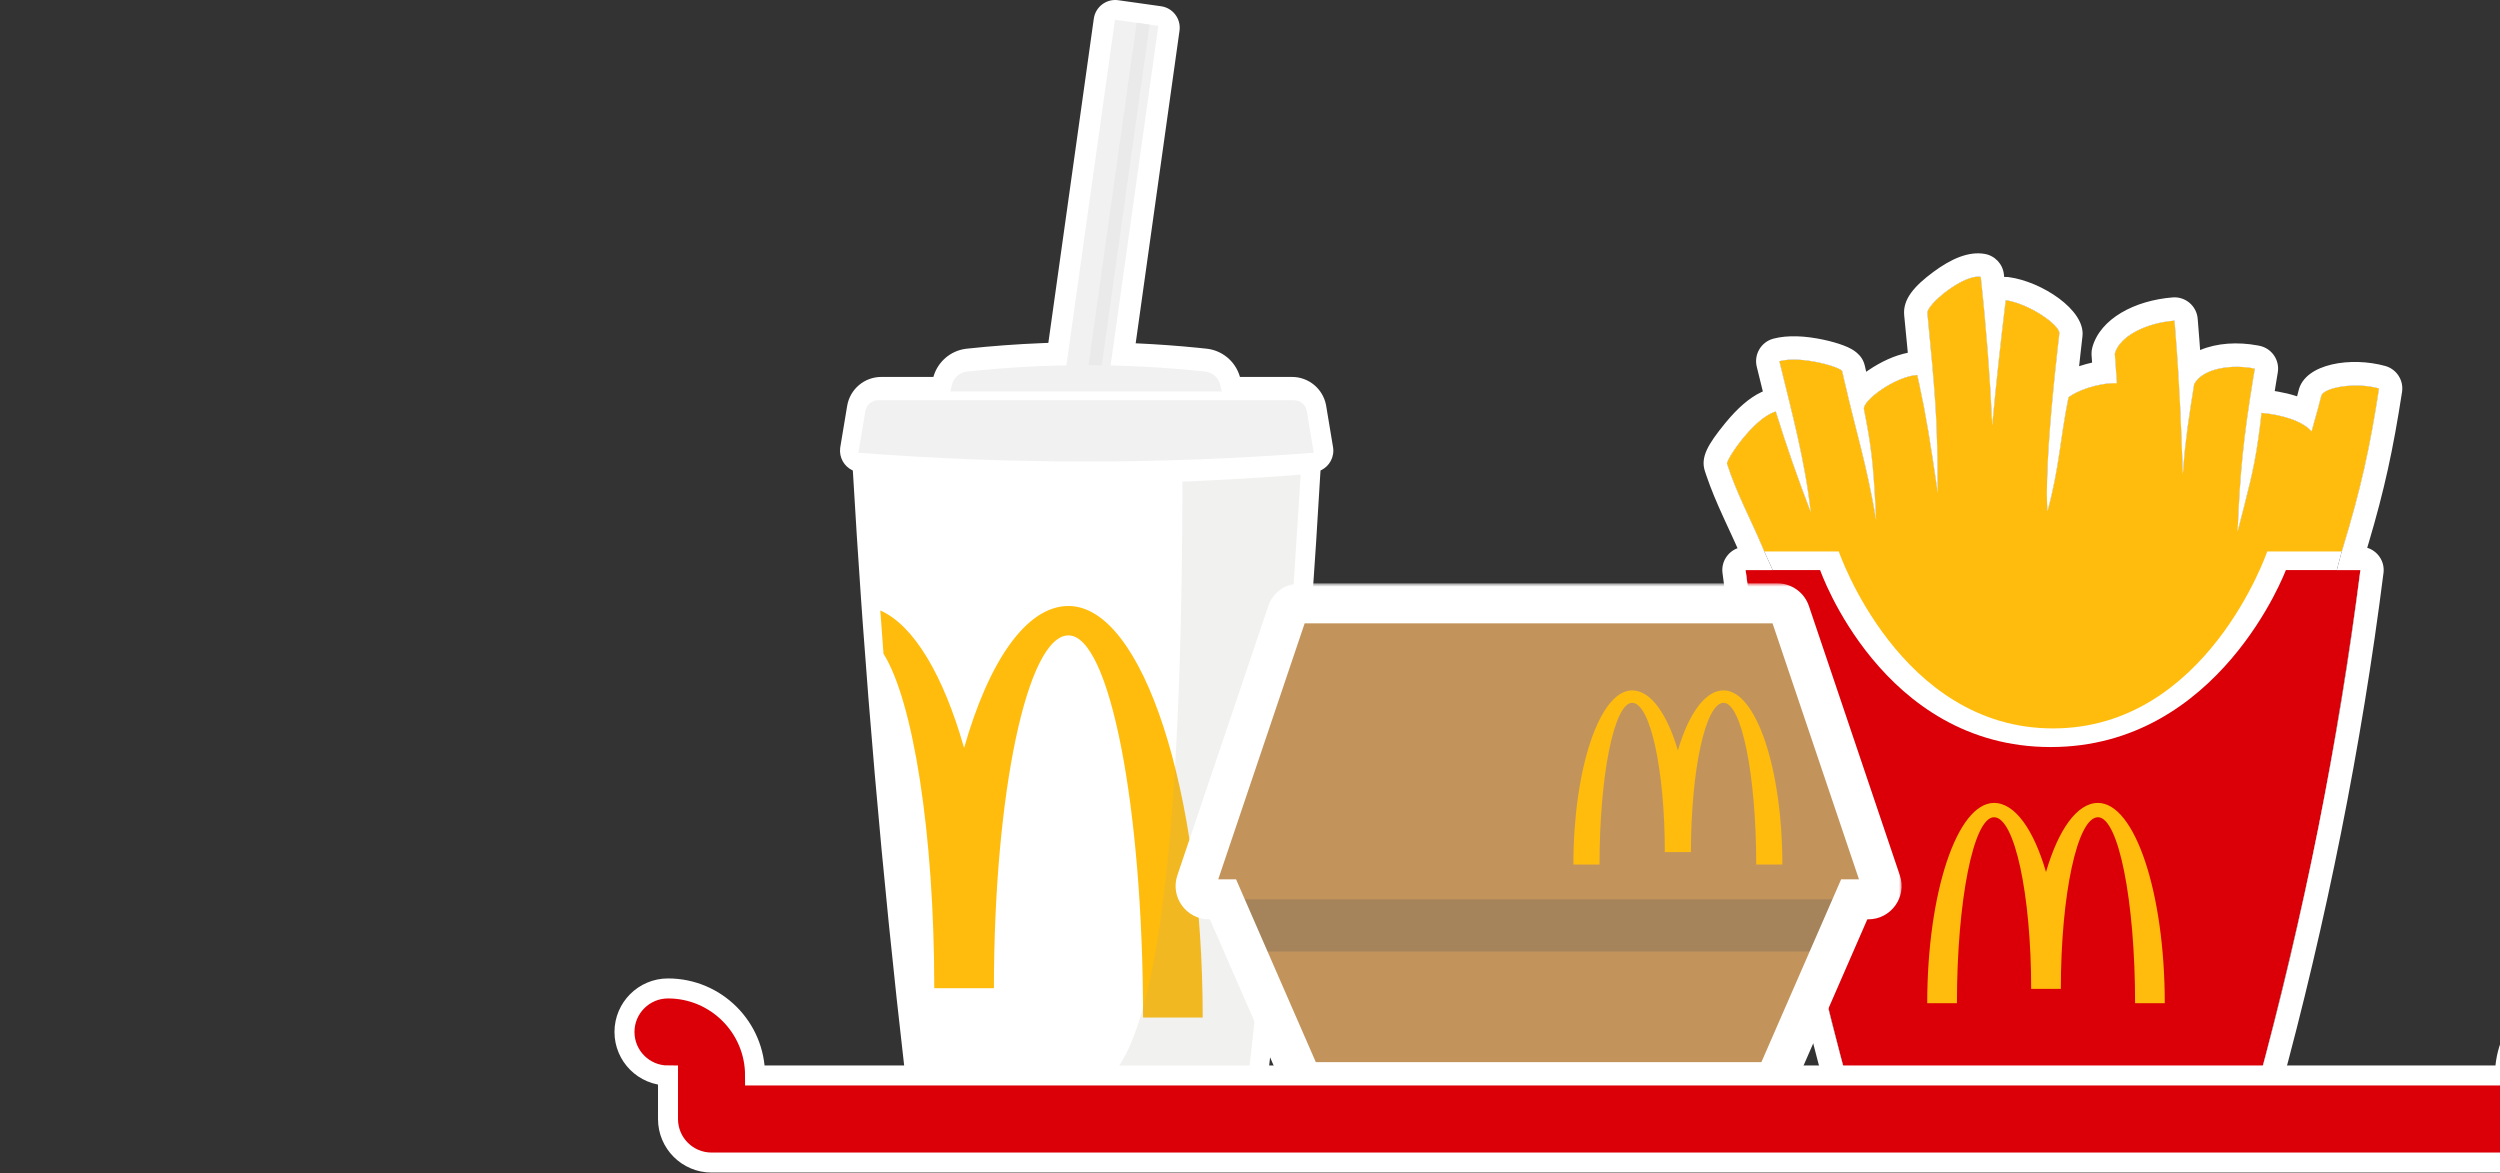 <svg width="375" height="176" viewBox="0 0 375 176" fill="none" xmlns="http://www.w3.org/2000/svg">
<rect x="0" y="0" width="375" height="176" fill="#333333" stroke="none"/>
<g clip-path="url(#clip0_17_28633)">
<path d="M157.251 51.433L156.271 51.47C152.517 51.621 148.763 51.898 145.009 52.303L144.829 52.325C142.567 52.639 140.7 54.246 140.041 56.427L140.008 56.539L132.194 56.54C129.656 56.54 127.489 58.38 127.072 60.89L126.045 67.067L126.025 67.201C125.847 68.632 126.628 69.962 127.861 70.546L127.922 70.573L127.955 71.072C128.316 77.308 128.716 83.566 129.153 89.818L129.419 93.564C129.961 101.067 130.557 108.556 131.206 116.037C132.503 130.997 134.021 145.995 135.759 161.029C135.933 162.538 137.127 163.726 138.634 163.889C146.755 164.769 154.878 165.209 163 165.209L164.423 165.205C172.078 165.156 179.722 164.717 187.366 163.889C188.873 163.726 190.066 162.539 190.241 161.029C191.972 146.069 193.49 131.071 194.794 116.037L195.116 112.279C196.278 98.503 197.254 84.758 198.047 71.044L198.08 70.572L198.134 70.548C199.408 69.948 200.202 68.55 199.955 67.067L198.928 60.89L198.898 60.723C198.414 58.299 196.288 56.54 193.806 56.54L185.991 56.539L185.959 56.427C185.283 54.189 183.333 52.555 180.991 52.303L179.693 52.168C176.664 51.865 173.634 51.645 170.604 51.507L170.352 51.496L176.926 4.612C177.176 2.833 175.939 1.188 174.164 0.938L167.736 0.032C165.961 -0.218 164.32 1.022 164.07 2.801L157.251 51.433Z" fill="white"/>
<path fill-rule="evenodd" clip-rule="evenodd" d="M130.73 71.195C130.73 71.195 146.821 72.509 162.911 72.509C179.002 72.509 195.092 71.195 195.092 71.195C195.092 71.195 193.784 93.798 191.809 116.511C189.834 139.225 187.211 161.827 187.211 161.827C187.211 161.827 175.061 163.141 162.911 163.141C150.761 163.141 138.612 161.827 138.612 161.827C138.612 161.827 135.98 139.114 134.014 116.511C132.049 93.909 130.73 71.195 130.73 71.195Z" fill="white"/>
<mask id="mask0_17_28633" style="mask-type:luminance" maskUnits="userSpaceOnUse" x="130" y="71" width="66" height="93">
<path fill-rule="evenodd" clip-rule="evenodd" d="M130.73 71.195C130.73 71.195 146.821 72.509 162.911 72.509C179.002 72.509 195.092 71.195 195.092 71.195C195.092 71.195 193.784 93.798 191.809 116.511C189.834 139.225 187.211 161.827 187.211 161.827C187.211 161.827 175.061 163.141 162.911 163.141C150.761 163.141 138.612 161.827 138.612 161.827C138.612 161.827 135.98 139.114 134.014 116.511C132.049 93.909 130.73 71.195 130.73 71.195Z" fill="white"/>
</mask>
<g mask="url(#mask0_17_28633)">
</g>
<path fill-rule="evenodd" clip-rule="evenodd" d="M144.614 112.195C141.538 101.365 137.103 93.79 132.047 91.571C132.045 91.555 132.045 91.555 132.524 98.059C136.952 105.107 140.141 124.905 140.141 148.225H149.089C149.089 119.002 154.096 95.309 160.274 95.309C166.451 95.309 171.46 120.975 171.46 152.633H180.406C180.406 118.539 171.393 90.898 160.274 90.898C153.949 90.898 148.307 99.205 144.614 112.195Z" fill="#FFBC0D"/>
<path fill-rule="evenodd" clip-rule="evenodd" d="M195.095 71.195C195.095 71.195 193.786 93.798 191.811 116.511C189.836 139.225 187.214 161.827 187.214 161.827C187.214 161.827 175.064 163.141 162.914 163.141C172.491 163.141 177.307 132.843 177.362 72.246C187.214 71.852 195.095 71.195 195.095 71.195Z" fill="#A0A09F" fill-opacity="0.15"/>
<path d="M167.246 2.967L173.75 3.881L166.227 57.408L159.596 57.399L167.246 2.967Z" fill="#F1F1F1"/>
<path d="M170.496 3.424L172.447 3.698L164.899 57.407L162.91 57.404L170.496 3.424Z" fill="#EAEAEA"/>
<path fill-rule="evenodd" clip-rule="evenodd" d="M131.744 60.031H194.082C195.045 60.031 195.867 60.728 196.025 61.678L197.064 67.912C185.68 68.788 174.297 69.226 162.913 69.226C151.529 69.226 140.145 68.788 128.762 67.912L129.801 61.678C129.959 60.728 130.781 60.031 131.744 60.031Z" fill="#F1F1F1"/>
<path fill-rule="evenodd" clip-rule="evenodd" d="M145.061 55.736C151.012 55.097 156.963 54.777 162.914 54.777C168.865 54.777 174.816 55.097 180.767 55.736C181.874 55.855 182.786 56.659 183.042 57.742L183.273 58.718H142.555L142.786 57.742C143.042 56.659 143.954 55.855 145.061 55.736Z" fill="#F1F1F1"/>
<path d="M289.105 46.952C288.98 45.679 294.523 41.072 297.111 41.527C297.929 49.001 298.5 56.404 298.835 63.767C299.423 57.527 300.093 51.284 300.856 45.032C304.258 45.485 309.05 48.744 308.9 50.033C306.401 71.51 307.13 76.662 307.13 76.662C308.933 69.989 308.967 66.114 310.273 59.591C311.424 58.671 314.596 57.408 317.529 57.474C317.457 56.282 317.305 54.226 317.219 53.029C317.95 50.401 321.91 48.434 326.172 48.094C326.93 57.225 327.097 62.311 327.431 71.102C327.763 66.255 328.239 63.165 329.128 57.594C330.479 55.166 334.858 54.611 338.222 55.29C336.583 65.049 336.027 70.281 335.642 79.712C337.596 72.125 338.409 69.388 339.227 61.931C342.204 62.214 345.264 63.056 346.741 64.697C347.318 62.592 347.65 61.497 348.188 59.376C348.504 58.136 353.251 57.258 356.853 58.263C355.543 66.777 354.233 72.835 351.771 81.043L351.264 82.715L350.519 85.509H354.059C354.059 85.509 351.616 104.789 347.723 124.282C343.83 143.776 338.571 163.056 338.571 163.056L332.94 167.247C332.94 167.247 321.677 163.056 307.598 163.056C293.519 163.056 282.959 167.247 282.959 167.247L277.328 163.056C277.328 163.056 272.027 143.562 268.177 124.282C264.326 105.003 261.841 85.509 261.841 85.509H265.906L264.636 82.714C262.725 78.068 260.645 74.433 259.053 69.576C258.865 69.002 263.063 62.663 266.363 61.724C267.957 66.875 269.712 71.879 271.6 76.779C270.796 69.323 268.744 61.741 266.905 54.175C270.222 53.293 276.194 55.089 276.326 55.678C278.505 65.346 279.719 68.381 281.418 77.936C281.027 70.04 280.792 67.4 279.591 61.366C279.341 60.111 284.189 56.493 287.586 56.239C288.793 61.633 289.342 64.935 290.662 73.888C290.581 64.024 290.555 61.689 289.105 46.952Z" fill="white"/>
<path fill-rule="evenodd" clip-rule="evenodd" d="M261.84 85.51H273.018C273.018 85.51 282.254 112.057 307.597 112.057C332.939 112.057 342.88 85.51 342.88 85.51H354.057C354.057 85.51 351.615 104.789 347.722 124.283C343.829 143.777 338.571 163.056 338.571 163.056L332.939 167.248C332.939 167.248 321.676 163.056 307.597 163.056C293.518 163.056 282.958 167.248 282.958 167.248L277.327 163.056C277.327 163.056 272.026 143.563 268.175 124.283C264.325 105.003 261.84 85.51 261.84 85.51Z" fill="#DB0007"/>
<path fill-rule="evenodd" clip-rule="evenodd" d="M314.695 120.439C311.547 120.439 308.739 124.482 306.901 130.802C305.065 124.482 302.256 120.439 299.107 120.439C293.574 120.439 289.086 133.89 289.086 150.48H293.54C293.54 135.075 296.034 122.586 299.107 122.586C302.182 122.586 304.675 134.115 304.675 148.335H309.128C309.128 134.115 311.621 122.586 314.695 122.586C317.77 122.586 320.263 135.075 320.263 150.48H324.715C324.715 133.89 320.23 120.439 314.695 120.439Z" fill="#FFBC0D"/>
<path fill-rule="evenodd" clip-rule="evenodd" d="M275.814 82.715C275.814 82.715 284.896 109.262 307.95 109.262C331.005 109.262 340.087 82.715 340.087 82.715C340.087 82.715 346.374 82.715 351.264 82.715C354.059 73.632 355.456 67.345 356.853 58.263C353.252 57.258 348.504 58.137 348.189 59.377C347.651 61.497 347.319 62.592 346.742 64.697C345.264 63.055 342.204 62.214 339.227 61.931C338.41 69.388 337.597 72.125 335.642 79.712C336.027 70.281 336.583 65.05 338.222 55.291C334.859 54.612 330.479 55.166 329.128 57.594C328.24 63.166 327.764 66.255 327.431 71.102C327.098 62.311 326.931 57.226 326.173 48.094C321.91 48.434 317.951 50.401 317.22 53.03C317.306 54.227 317.458 56.282 317.53 57.474C314.596 57.408 311.424 58.671 310.273 59.591C308.967 66.114 308.933 69.989 307.13 76.662C307.13 76.662 306.401 71.51 308.901 50.034C309.051 48.745 304.259 45.485 300.857 45.032C300.093 51.284 299.423 57.527 298.835 63.767C298.5 56.404 297.929 49.002 297.111 41.528C294.523 41.072 288.98 45.679 289.105 46.952C290.555 61.689 290.582 64.024 290.663 73.888C289.342 64.936 288.793 61.633 287.587 56.24C284.19 56.493 279.341 60.111 279.591 61.366C280.793 67.4 281.028 70.04 281.419 77.936C279.72 68.382 278.505 65.347 276.327 55.678C276.194 55.089 270.222 53.293 266.906 54.175C268.745 61.741 270.796 69.323 271.6 76.78C269.713 71.88 267.958 66.876 266.364 61.724C263.063 62.663 258.865 69.003 259.053 69.576C260.645 74.434 262.725 78.069 264.636 82.715H275.814Z" fill="#FFBC0D"/>
<path d="M290.013 40.785C292.668 38.819 295.298 37.662 297.717 38.088C299.246 38.357 300.415 39.605 300.584 41.148L300.626 41.547L300.716 41.542C300.864 41.536 301.015 41.539 301.166 41.553L301.317 41.57C306.208 42.221 312.83 46.483 312.37 50.438C312.267 51.323 312.169 52.187 312.075 53.03L311.867 54.934L312.062 54.869C312.622 54.686 313.202 54.526 313.791 54.395L313.814 54.389L313.738 53.326L313.727 53.081C313.722 52.748 313.765 52.415 313.854 52.094C315.047 47.809 320.172 45.069 325.895 44.612C327.813 44.459 329.494 45.888 329.653 47.806C329.748 48.951 329.835 50.044 329.915 51.101L330.019 52.512L330.051 52.498C332.535 51.449 335.653 51.256 338.656 51.817L338.913 51.867C340.76 52.24 341.979 54.011 341.667 55.869C341.574 56.42 341.486 56.957 341.4 57.48L341.209 58.659L341.73 58.745C342.664 58.91 343.553 59.125 344.385 59.392L344.562 59.449L344.676 59.017L344.803 58.519C345.821 54.505 352.712 53.481 357.792 54.898C359.495 55.374 360.575 57.047 360.306 58.795C358.974 67.451 357.64 73.555 355.305 81.422L355.081 82.169L355.15 82.189C356.648 82.681 357.682 84.156 357.539 85.807L357.524 85.948C355.886 98.884 353.76 111.89 351.148 124.967C348.537 138.042 345.468 151.045 341.941 163.976C341.736 164.729 341.284 165.392 340.657 165.858L335.026 170.05C334.076 170.757 332.832 170.935 331.722 170.521C324.62 167.878 316.583 166.549 307.598 166.549C298.632 166.549 290.853 167.872 284.249 170.494C283.123 170.941 281.846 170.773 280.874 170.05L275.242 165.858C274.615 165.391 274.162 164.727 273.957 163.973C270.402 150.901 267.334 137.898 264.751 124.967C262.168 112.033 260.043 99.028 258.376 85.951C258.164 84.291 259.151 82.782 260.622 82.234L260.631 82.231L260.281 81.448L259.959 80.739L258.641 77.88C257.433 75.242 256.651 73.369 255.943 71.294L255.733 70.664C255.046 68.565 256.22 66.629 258.687 63.588L258.918 63.306C260.615 61.261 262.371 59.678 264.201 58.819L264.426 58.718L263.512 55C263.063 53.154 264.173 51.288 266.009 50.8C268.14 50.233 270.796 50.371 273.542 50.96C274.626 51.192 275.663 51.488 276.496 51.802C276.968 51.979 277.383 52.166 277.746 52.372C278.025 52.531 278.282 52.705 278.533 52.924C279.092 53.412 279.53 54.003 279.734 54.91L279.929 55.768L280.255 55.541C282.128 54.266 284.212 53.3 286.171 52.915L286.099 52.145L285.629 47.295C285.39 44.872 287.177 42.884 290.013 40.785ZM297.111 41.528C294.524 41.073 288.981 45.678 289.105 46.952C290.278 58.874 290.519 62.68 290.611 68.922L290.662 73.889C289.458 65.721 288.895 62.256 287.89 57.616L287.587 56.24C284.19 56.494 279.341 60.112 279.591 61.367C280.672 66.797 280.971 69.479 281.305 75.717L281.419 77.936C279.791 68.78 278.607 65.611 276.594 56.853L276.326 55.678C276.191 55.089 270.221 53.294 266.905 54.176C268.744 61.742 270.796 69.324 271.6 76.78C269.712 71.88 267.958 66.876 266.364 61.725C263.064 62.663 258.865 69.004 259.053 69.577C260.561 74.179 262.508 77.683 264.333 81.989L264.636 82.715L265.905 85.51H261.841C263.498 98.505 265.61 111.43 268.177 124.283C270.744 137.136 273.794 150.061 277.328 163.057L282.96 167.248C289.999 164.454 298.212 163.057 307.598 163.057C316.984 163.057 325.432 164.454 332.94 167.248L338.572 163.057C342.078 150.204 345.128 137.279 347.724 124.283C350.319 111.288 352.43 98.363 354.059 85.51H350.519L351.265 82.715L351.515 81.897C354.144 73.25 355.499 67.07 356.854 58.264C353.252 57.259 348.504 58.137 348.189 59.377C348.01 60.084 347.853 60.677 347.703 61.231L346.741 64.697C345.263 63.056 342.204 62.215 339.227 61.932C338.565 67.968 337.906 70.912 336.643 75.839L335.642 79.712C336.008 70.741 336.53 65.571 337.99 56.688L338.223 55.291C334.859 54.612 330.479 55.166 329.128 57.595C328.299 62.795 327.828 65.833 327.499 70.155L327.431 71.103C327.116 62.814 326.95 57.819 326.297 49.622L326.173 48.095C321.911 48.434 317.951 50.402 317.22 53.03C317.286 53.951 317.391 55.38 317.469 56.532L317.53 57.475C314.596 57.409 311.424 58.672 310.273 59.592C308.967 66.115 308.933 69.99 307.13 76.663C307.13 76.663 306.458 71.915 308.616 52.534L308.9 50.034C309.05 48.745 304.259 45.485 300.856 45.032C300.093 51.284 299.423 57.528 298.835 63.768C298.5 56.404 297.929 49.002 297.111 41.528Z" fill="white"/>
<path d="M266.17 162.323H195.406L181.164 129.676H280.411L266.17 162.323Z" fill="#C2945C"/>
<path d="M279.841 130.982L274.715 142.735H186.861L181.734 130.982H279.841Z" fill="#A5835B"/>
<path d="M193.086 91.86C193.361 91.047 194.123 90.5 194.981 90.5H266.599C267.457 90.5 268.219 91.047 268.493 91.86L282.134 132.26C282.572 133.557 281.607 134.9 280.239 134.9H181.341C179.973 134.9 179.008 133.557 179.446 132.26L193.086 91.86Z" fill="#C2945C"/>
<mask id="path-18-outside-1_17_28633" maskUnits="userSpaceOnUse" x="175.34" y="87.5" width="110" height="78" fill="black">
<rect fill="white" x="175.34" y="87.5" width="110" height="78"/>
<path d="M266.599 90.5C267.457 90.5 268.22 91.047 268.494 91.86L282.135 132.26C282.573 133.556 281.608 134.9 280.239 134.9H278.136L266.173 162.323H195.408L183.445 134.9H181.342C179.973 134.9 179.009 133.556 179.446 132.26L193.087 91.86C193.361 91.048 194.124 90.5 194.981 90.5H266.599Z"/>
</mask>
<path d="M268.494 91.86L265.652 92.82L265.652 92.82L268.494 91.86ZM282.135 132.26L284.977 131.3L284.977 131.3L282.135 132.26ZM278.136 134.9V131.9H276.171L275.386 133.701L278.136 134.9ZM266.173 162.323V165.323H268.137L268.923 163.523L266.173 162.323ZM195.408 162.323L192.658 163.523L193.444 165.323H195.408V162.323ZM183.445 134.9L186.195 133.701L185.41 131.9H183.445V134.9ZM179.446 132.26L176.604 131.3L176.604 131.3L179.446 132.26ZM193.087 91.86L195.929 92.82L195.929 92.82L193.087 91.86ZM194.981 90.5V87.5H194.981L194.981 90.5ZM266.599 90.5V93.5C266.17 93.5 265.789 93.227 265.652 92.82L268.494 91.86L271.337 90.901C270.65 88.868 268.743 87.5 266.599 87.5V90.5ZM268.494 91.86L265.652 92.82L279.292 133.219L282.135 132.26L284.977 131.3L271.336 90.901L268.494 91.86ZM282.135 132.26L279.292 133.219C279.074 132.571 279.555 131.9 280.239 131.9V134.9V137.9C283.66 137.9 286.071 134.541 284.977 131.3L282.135 132.26ZM280.239 134.9V131.9H278.136V134.9V137.9H280.239V134.9ZM278.136 134.9L275.386 133.701L263.423 161.124L266.173 162.323L268.923 163.523L280.885 136.1L278.136 134.9ZM266.173 162.323V159.323H195.408V162.323V165.323H266.173V162.323ZM195.408 162.323L198.158 161.124L186.195 133.701L183.445 134.9L180.696 136.1L192.658 163.523L195.408 162.323ZM183.445 134.9V131.9H181.342V134.9V137.9H183.445V134.9ZM181.342 134.9V131.9C182.026 131.9 182.508 132.571 182.289 133.219L179.446 132.26L176.604 131.3C175.51 134.541 177.921 137.9 181.342 137.9V134.9ZM179.446 132.26L182.289 133.219L195.929 92.82L193.087 91.86L190.245 90.901L176.604 131.3L179.446 132.26ZM193.087 91.86L195.929 92.82C195.792 93.226 195.411 93.5 194.982 93.5L194.981 90.5L194.981 87.5C192.836 87.501 190.931 88.869 190.245 90.901L193.087 91.86ZM194.981 90.5V93.5H266.599V90.5V87.5H194.981V90.5Z" fill="white" mask="url(#path-18-outside-1_17_28633)"/>
<path fill-rule="evenodd" clip-rule="evenodd" d="M258.538 105.423C261.241 105.423 263.435 116.284 263.435 129.676H267.353C267.353 115.251 263.406 103.559 258.538 103.559C255.77 103.559 253.298 107.073 251.683 112.568C250.066 107.073 247.596 103.559 244.826 103.559C239.96 103.559 236.012 115.251 236.012 129.676H239.93C239.93 116.284 242.123 105.423 244.826 105.423C247.531 105.423 249.724 115.448 249.724 127.811H253.641C253.641 115.448 255.835 105.423 258.538 105.423Z" fill="#FFBC0D"/>
<path d="M388.801 161.324V167.854C388.801 171.46 385.878 174.383 382.272 174.383H106.731C103.125 174.383 100.201 171.46 100.201 167.854V161.324C96.595 161.324 93.672 158.401 93.672 154.795C93.672 151.189 96.595 148.266 100.201 148.266C107.413 148.266 113.26 154.112 113.26 161.324H375.742C375.742 154.112 381.589 148.266 388.801 148.266C392.407 148.266 395.331 151.189 395.331 154.795C395.331 158.401 392.407 161.324 388.801 161.324Z" fill="#DB0007" stroke="white" stroke-width="3"/>
</g>
<defs>
<clipPath id="clip0_17_28633">
<rect width="375" height="176" fill="white"/>
</clipPath>
</defs>
</svg>
